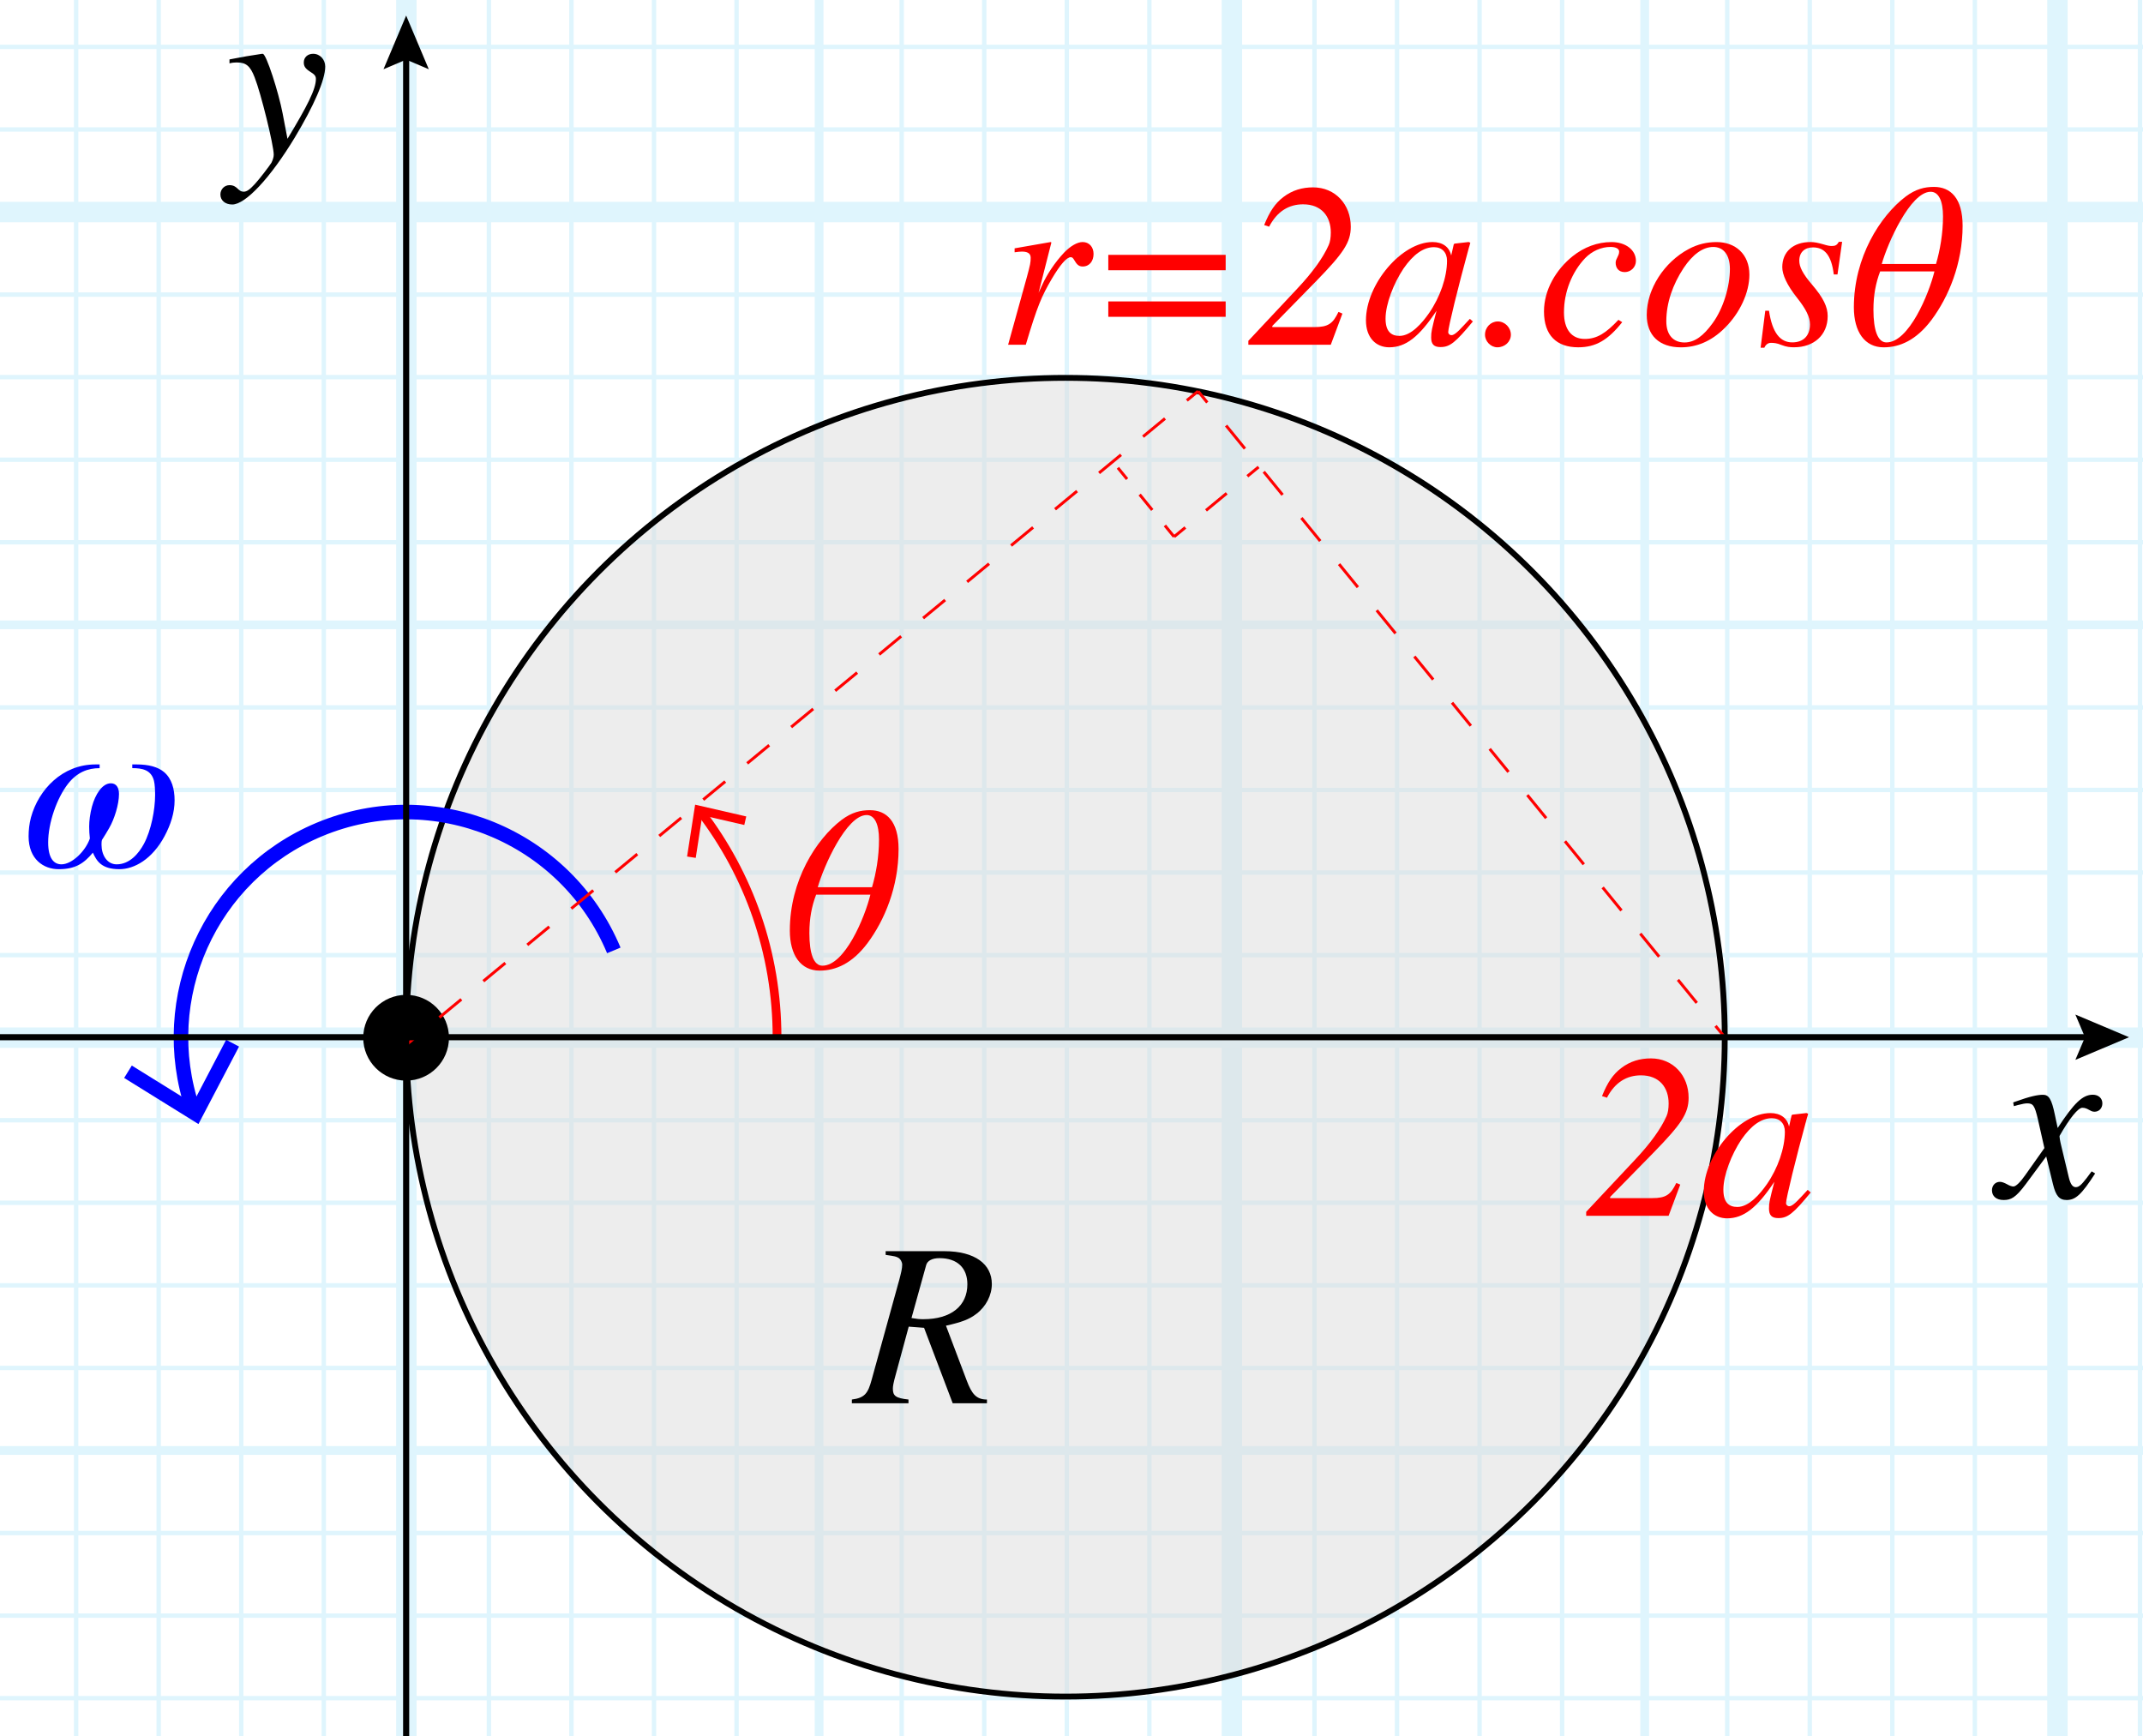 <?xml version="1.0" encoding="utf-8"?>
<!-- Generator: Adobe Illustrator 25.4.1, SVG Export Plug-In . SVG Version: 6.00 Build 0)  -->
<svg version="1.1" xmlns="http://www.w3.org/2000/svg" xmlns:xlink="http://www.w3.org/1999/xlink" x="0px" y="0px"
	 viewBox="0 0 73.583 59.613" enable-background="new 0 0 73.583 59.613" xml:space="preserve">
<g id="Graph_paper" opacity="0.5">
	<g id="Clipped_grid_00000137129446308178077950000013005667437905853064_">
		<defs>
			<rect id="SVGID_1_" x="-1.62" y="-2.47" width="76.454" height="65.043"/>
		</defs>
		<clipPath id="SVGID_00000137115615790251388320000015355958436234721191_">
			<use xlink:href="#SVGID_1_"  overflow="visible"/>
		</clipPath>
		
			<g id="Grid_00000005956039729426101060000000318415640656907949_" opacity="0.25" clip-path="url(#SVGID_00000137115615790251388320000015355958436234721191_)">
			<g id="Horizontal_1_mm_00000044136886791694282240000017533152671076335276_">
				
					<line fill="none" stroke="#00ABEB" stroke-width="0.15" stroke-miterlimit="10" x1="-127.855" y1="-18.232" x2="98.986" y2="-18.232"/>
				
					<line fill="none" stroke="#00ABEB" stroke-width="0.15" stroke-miterlimit="10" x1="-127.855" y1="-21.067" x2="98.986" y2="-21.067"/>
				
					<line fill="none" stroke="#00ABEB" stroke-width="0.15" stroke-miterlimit="10" x1="-127.855" y1="149.012" x2="98.986" y2="149.012"/>
				
					<line fill="none" stroke="#00ABEB" stroke-width="0.15" stroke-miterlimit="10" x1="-127.855" y1="146.177" x2="98.986" y2="146.177"/>
				
					<line fill="none" stroke="#00ABEB" stroke-width="0.15" stroke-miterlimit="10" x1="-127.855" y1="143.343" x2="98.986" y2="143.343"/>
				
					<line fill="none" stroke="#00ABEB" stroke-width="0.15" stroke-miterlimit="10" x1="-127.855" y1="140.508" x2="98.986" y2="140.508"/>
				
					<line fill="none" stroke="#00ABEB" stroke-width="0.15" stroke-miterlimit="10" x1="-127.855" y1="137.673" x2="98.986" y2="137.673"/>
				
					<line fill="none" stroke="#00ABEB" stroke-width="0.15" stroke-miterlimit="10" x1="-127.855" y1="134.839" x2="98.986" y2="134.839"/>
				
					<line fill="none" stroke="#00ABEB" stroke-width="0.15" stroke-miterlimit="10" x1="-127.855" y1="132.004" x2="98.986" y2="132.004"/>
				
					<line fill="none" stroke="#00ABEB" stroke-width="0.15" stroke-miterlimit="10" x1="-127.855" y1="129.17" x2="98.986" y2="129.17"/>
				
					<line fill="none" stroke="#00ABEB" stroke-width="0.15" stroke-miterlimit="10" x1="-127.855" y1="126.335" x2="98.986" y2="126.335"/>
				
					<line fill="none" stroke="#00ABEB" stroke-width="0.15" stroke-miterlimit="10" x1="-127.855" y1="123.5" x2="98.986" y2="123.5"/>
				
					<line fill="none" stroke="#00ABEB" stroke-width="0.15" stroke-miterlimit="10" x1="-127.855" y1="120.666" x2="98.986" y2="120.666"/>
				
					<line fill="none" stroke="#00ABEB" stroke-width="0.15" stroke-miterlimit="10" x1="-127.855" y1="117.831" x2="98.986" y2="117.831"/>
				
					<line fill="none" stroke="#00ABEB" stroke-width="0.15" stroke-miterlimit="10" x1="-127.855" y1="114.996" x2="98.986" y2="114.996"/>
				
					<line fill="none" stroke="#00ABEB" stroke-width="0.15" stroke-miterlimit="10" x1="-127.855" y1="112.162" x2="98.986" y2="112.162"/>
				
					<line fill="none" stroke="#00ABEB" stroke-width="0.15" stroke-miterlimit="10" x1="-127.855" y1="109.327" x2="98.986" y2="109.327"/>
				
					<line fill="none" stroke="#00ABEB" stroke-width="0.15" stroke-miterlimit="10" x1="-127.855" y1="106.492" x2="98.986" y2="106.492"/>
				
					<line fill="none" stroke="#00ABEB" stroke-width="0.15" stroke-miterlimit="10" x1="-127.855" y1="103.658" x2="98.986" y2="103.658"/>
				
					<line fill="none" stroke="#00ABEB" stroke-width="0.15" stroke-miterlimit="10" x1="-127.855" y1="100.823" x2="98.986" y2="100.823"/>
				
					<line fill="none" stroke="#00ABEB" stroke-width="0.15" stroke-miterlimit="10" x1="-127.855" y1="97.988" x2="98.986" y2="97.988"/>
				
					<line fill="none" stroke="#00ABEB" stroke-width="0.15" stroke-miterlimit="10" x1="-127.855" y1="95.154" x2="98.986" y2="95.154"/>
				
					<line fill="none" stroke="#00ABEB" stroke-width="0.15" stroke-miterlimit="10" x1="-127.855" y1="92.319" x2="98.986" y2="92.319"/>
				
					<line fill="none" stroke="#00ABEB" stroke-width="0.15" stroke-miterlimit="10" x1="-127.855" y1="89.484" x2="98.986" y2="89.484"/>
				
					<line fill="none" stroke="#00ABEB" stroke-width="0.15" stroke-miterlimit="10" x1="-127.855" y1="86.65" x2="98.986" y2="86.65"/>
				
					<line fill="none" stroke="#00ABEB" stroke-width="0.15" stroke-miterlimit="10" x1="-127.855" y1="83.815" x2="98.986" y2="83.815"/>
				
					<line fill="none" stroke="#00ABEB" stroke-width="0.15" stroke-miterlimit="10" x1="-127.855" y1="80.981" x2="98.986" y2="80.981"/>
				
					<line fill="none" stroke="#00ABEB" stroke-width="0.15" stroke-miterlimit="10" x1="-127.855" y1="78.146" x2="98.986" y2="78.146"/>
				
					<line fill="none" stroke="#00ABEB" stroke-width="0.15" stroke-miterlimit="10" x1="-127.855" y1="75.311" x2="98.986" y2="75.311"/>
				
					<line fill="none" stroke="#00ABEB" stroke-width="0.15" stroke-miterlimit="10" x1="-127.855" y1="72.477" x2="98.986" y2="72.477"/>
				
					<line fill="none" stroke="#00ABEB" stroke-width="0.15" stroke-miterlimit="10" x1="-127.855" y1="69.642" x2="98.986" y2="69.642"/>
				
					<line fill="none" stroke="#00ABEB" stroke-width="0.15" stroke-miterlimit="10" x1="-127.855" y1="66.807" x2="98.986" y2="66.807"/>
				
					<line fill="none" stroke="#00ABEB" stroke-width="0.15" stroke-miterlimit="10" x1="-127.855" y1="63.973" x2="98.986" y2="63.973"/>
				
					<line fill="none" stroke="#00ABEB" stroke-width="0.15" stroke-miterlimit="10" x1="-127.855" y1="61.138" x2="98.986" y2="61.138"/>
				
					<line fill="none" stroke="#00ABEB" stroke-width="0.15" stroke-miterlimit="10" x1="-127.855" y1="58.303" x2="98.986" y2="58.303"/>
				
					<line fill="none" stroke="#00ABEB" stroke-width="0.15" stroke-miterlimit="10" x1="-127.855" y1="55.469" x2="98.986" y2="55.469"/>
				
					<line fill="none" stroke="#00ABEB" stroke-width="0.15" stroke-miterlimit="10" x1="-127.855" y1="52.634" x2="98.986" y2="52.634"/>
				
					<line fill="none" stroke="#00ABEB" stroke-width="0.15" stroke-miterlimit="10" x1="-127.855" y1="49.799" x2="98.986" y2="49.799"/>
				
					<line fill="none" stroke="#00ABEB" stroke-width="0.15" stroke-miterlimit="10" x1="-127.855" y1="46.965" x2="98.986" y2="46.965"/>
				
					<line fill="none" stroke="#00ABEB" stroke-width="0.15" stroke-miterlimit="10" x1="-127.855" y1="44.13" x2="98.986" y2="44.13"/>
				
					<line fill="none" stroke="#00ABEB" stroke-width="0.15" stroke-miterlimit="10" x1="-127.855" y1="41.295" x2="98.986" y2="41.295"/>
				
					<line fill="none" stroke="#00ABEB" stroke-width="0.15" stroke-miterlimit="10" x1="-127.855" y1="38.461" x2="98.986" y2="38.461"/>
				
					<line fill="none" stroke="#00ABEB" stroke-width="0.15" stroke-miterlimit="10" x1="-127.855" y1="35.626" x2="98.986" y2="35.626"/>
				
					<line fill="none" stroke="#00ABEB" stroke-width="0.15" stroke-miterlimit="10" x1="-127.855" y1="32.792" x2="98.986" y2="32.792"/>
				
					<line fill="none" stroke="#00ABEB" stroke-width="0.15" stroke-miterlimit="10" x1="-127.855" y1="29.957" x2="98.986" y2="29.957"/>
				
					<line fill="none" stroke="#00ABEB" stroke-width="0.15" stroke-miterlimit="10" x1="-127.855" y1="27.122" x2="98.986" y2="27.122"/>
				
					<line fill="none" stroke="#00ABEB" stroke-width="0.15" stroke-miterlimit="10" x1="-127.855" y1="24.288" x2="98.986" y2="24.288"/>
				
					<line fill="none" stroke="#00ABEB" stroke-width="0.15" stroke-miterlimit="10" x1="-127.855" y1="21.453" x2="98.986" y2="21.453"/>
				
					<line fill="none" stroke="#00ABEB" stroke-width="0.15" stroke-miterlimit="10" x1="-127.855" y1="18.618" x2="98.986" y2="18.618"/>
				
					<line fill="none" stroke="#00ABEB" stroke-width="0.15" stroke-miterlimit="10" x1="-127.855" y1="15.784" x2="98.986" y2="15.784"/>
				
					<line fill="none" stroke="#00ABEB" stroke-width="0.15" stroke-miterlimit="10" x1="-127.855" y1="12.949" x2="98.986" y2="12.949"/>
				
					<line fill="none" stroke="#00ABEB" stroke-width="0.15" stroke-miterlimit="10" x1="-127.855" y1="10.114" x2="98.986" y2="10.114"/>
				
					<line fill="none" stroke="#00ABEB" stroke-width="0.15" stroke-miterlimit="10" x1="-127.855" y1="7.28" x2="98.986" y2="7.28"/>
				
					<line fill="none" stroke="#00ABEB" stroke-width="0.15" stroke-miterlimit="10" x1="-127.855" y1="4.445" x2="98.986" y2="4.445"/>
				
					<line fill="none" stroke="#00ABEB" stroke-width="0.15" stroke-miterlimit="10" x1="-127.855" y1="1.61" x2="98.986" y2="1.61"/>
				
					<line fill="none" stroke="#00ABEB" stroke-width="0.15" stroke-miterlimit="10" x1="-127.855" y1="-1.224" x2="98.986" y2="-1.224"/>
				
					<line fill="none" stroke="#00ABEB" stroke-width="0.15" stroke-miterlimit="10" x1="-127.855" y1="-4.059" x2="98.986" y2="-4.059"/>
				
					<line fill="none" stroke="#00ABEB" stroke-width="0.15" stroke-miterlimit="10" x1="-127.855" y1="-6.893" x2="98.986" y2="-6.893"/>
				
					<line fill="none" stroke="#00ABEB" stroke-width="0.15" stroke-miterlimit="10" x1="-127.855" y1="-9.728" x2="98.986" y2="-9.728"/>
				
					<line fill="none" stroke="#00ABEB" stroke-width="0.15" stroke-miterlimit="10" x1="-127.855" y1="-12.563" x2="98.986" y2="-12.563"/>
				
					<line fill="none" stroke="#00ABEB" stroke-width="0.15" stroke-miterlimit="10" x1="-127.855" y1="-15.397" x2="98.986" y2="-15.397"/>
			</g>
			<g id="Vertical_1_mm_00000016046155830880385390000014987853359577666225_">
				<g>
					
						<line fill="none" stroke="#00ABEB" stroke-width="0.15" stroke-miterlimit="10" x1="-127.779" y1="148.998" x2="-127.779" y2="-21.142"/>
				</g>
				
					<line fill="none" stroke="#00ABEB" stroke-width="0.15" stroke-miterlimit="10" x1="-124.945" y1="148.998" x2="-124.945" y2="-21.142"/>
				
					<line fill="none" stroke="#00ABEB" stroke-width="0.15" stroke-miterlimit="10" x1="-122.11" y1="148.998" x2="-122.11" y2="-21.142"/>
				
					<line fill="none" stroke="#00ABEB" stroke-width="0.15" stroke-miterlimit="10" x1="-119.275" y1="148.998" x2="-119.275" y2="-21.142"/>
				
					<line fill="none" stroke="#00ABEB" stroke-width="0.15" stroke-miterlimit="10" x1="-116.442" y1="148.998" x2="-116.442" y2="-21.142"/>
				
					<line fill="none" stroke="#00ABEB" stroke-width="0.15" stroke-miterlimit="10" x1="-113.607" y1="148.998" x2="-113.607" y2="-21.142"/>
				
					<line fill="none" stroke="#00ABEB" stroke-width="0.15" stroke-miterlimit="10" x1="-110.772" y1="148.998" x2="-110.772" y2="-21.142"/>
				
					<line fill="none" stroke="#00ABEB" stroke-width="0.15" stroke-miterlimit="10" x1="-107.938" y1="148.998" x2="-107.938" y2="-21.142"/>
				
					<line fill="none" stroke="#00ABEB" stroke-width="0.15" stroke-miterlimit="10" x1="-105.102" y1="148.998" x2="-105.102" y2="-21.142"/>
				
					<line fill="none" stroke="#00ABEB" stroke-width="0.15" stroke-miterlimit="10" x1="-102.268" y1="148.998" x2="-102.268" y2="-21.142"/>
				
					<line fill="none" stroke="#00ABEB" stroke-width="0.15" stroke-miterlimit="10" x1="-99.433" y1="148.998" x2="-99.433" y2="-21.142"/>
				
					<line fill="none" stroke="#00ABEB" stroke-width="0.15" stroke-miterlimit="10" x1="-96.598" y1="148.998" x2="-96.598" y2="-21.142"/>
				
					<line fill="none" stroke="#00ABEB" stroke-width="0.15" stroke-miterlimit="10" x1="-93.764" y1="148.998" x2="-93.764" y2="-21.142"/>
				
					<line fill="none" stroke="#00ABEB" stroke-width="0.15" stroke-miterlimit="10" x1="-90.929" y1="148.998" x2="-90.929" y2="-21.142"/>
				
					<line fill="none" stroke="#00ABEB" stroke-width="0.15" stroke-miterlimit="10" x1="-88.094" y1="148.998" x2="-88.094" y2="-21.142"/>
				
					<line fill="none" stroke="#00ABEB" stroke-width="0.15" stroke-miterlimit="10" x1="-85.26" y1="148.998" x2="-85.26" y2="-21.142"/>
				
					<line fill="none" stroke="#00ABEB" stroke-width="0.15" stroke-miterlimit="10" x1="-82.425" y1="148.998" x2="-82.425" y2="-21.142"/>
				
					<line fill="none" stroke="#00ABEB" stroke-width="0.15" stroke-miterlimit="10" x1="-79.59" y1="148.998" x2="-79.59" y2="-21.142"/>
				
					<line fill="none" stroke="#00ABEB" stroke-width="0.15" stroke-miterlimit="10" x1="-76.756" y1="148.998" x2="-76.756" y2="-21.142"/>
				
					<line fill="none" stroke="#00ABEB" stroke-width="0.15" stroke-miterlimit="10" x1="-73.921" y1="148.998" x2="-73.921" y2="-21.142"/>
				
					<line fill="none" stroke="#00ABEB" stroke-width="0.15" stroke-miterlimit="10" x1="-71.087" y1="148.998" x2="-71.087" y2="-21.142"/>
				
					<line fill="none" stroke="#00ABEB" stroke-width="0.15" stroke-miterlimit="10" x1="-68.253" y1="148.998" x2="-68.253" y2="-21.142"/>
				
					<line fill="none" stroke="#00ABEB" stroke-width="0.15" stroke-miterlimit="10" x1="-65.418" y1="148.998" x2="-65.418" y2="-21.142"/>
				
					<line fill="none" stroke="#00ABEB" stroke-width="0.15" stroke-miterlimit="10" x1="-62.583" y1="148.998" x2="-62.583" y2="-21.142"/>
				
					<line fill="none" stroke="#00ABEB" stroke-width="0.15" stroke-miterlimit="10" x1="-59.748" y1="148.998" x2="-59.748" y2="-21.142"/>
				
					<line fill="none" stroke="#00ABEB" stroke-width="0.15" stroke-miterlimit="10" x1="-56.913" y1="148.998" x2="-56.913" y2="-21.142"/>
				
					<line fill="none" stroke="#00ABEB" stroke-width="0.15" stroke-miterlimit="10" x1="-54.079" y1="148.998" x2="-54.079" y2="-21.142"/>
				
					<line fill="none" stroke="#00ABEB" stroke-width="0.15" stroke-miterlimit="10" x1="-51.244" y1="148.998" x2="-51.244" y2="-21.142"/>
				
					<line fill="none" stroke="#00ABEB" stroke-width="0.15" stroke-miterlimit="10" x1="-48.409" y1="148.998" x2="-48.409" y2="-21.142"/>
				
					<line fill="none" stroke="#00ABEB" stroke-width="0.15" stroke-miterlimit="10" x1="-45.575" y1="148.998" x2="-45.575" y2="-21.142"/>
				
					<line fill="none" stroke="#00ABEB" stroke-width="0.15" stroke-miterlimit="10" x1="-42.74" y1="148.998" x2="-42.74" y2="-21.142"/>
				
					<line fill="none" stroke="#00ABEB" stroke-width="0.15" stroke-miterlimit="10" x1="-39.905" y1="148.998" x2="-39.905" y2="-21.142"/>
				
					<line fill="none" stroke="#00ABEB" stroke-width="0.15" stroke-miterlimit="10" x1="-37.071" y1="148.998" x2="-37.071" y2="-21.142"/>
				
					<line fill="none" stroke="#00ABEB" stroke-width="0.15" stroke-miterlimit="10" x1="-34.236" y1="148.998" x2="-34.236" y2="-21.142"/>
				
					<line fill="none" stroke="#00ABEB" stroke-width="0.15" stroke-miterlimit="10" x1="-31.401" y1="148.998" x2="-31.401" y2="-21.142"/>
				
					<line fill="none" stroke="#00ABEB" stroke-width="0.15" stroke-miterlimit="10" x1="-28.567" y1="148.998" x2="-28.567" y2="-21.142"/>
				
					<line fill="none" stroke="#00ABEB" stroke-width="0.15" stroke-miterlimit="10" x1="-25.733" y1="148.998" x2="-25.733" y2="-21.142"/>
				
					<line fill="none" stroke="#00ABEB" stroke-width="0.15" stroke-miterlimit="10" x1="-22.898" y1="148.998" x2="-22.898" y2="-21.142"/>
				
					<line fill="none" stroke="#00ABEB" stroke-width="0.15" stroke-miterlimit="10" x1="-20.064" y1="148.998" x2="-20.064" y2="-21.142"/>
				
					<line fill="none" stroke="#00ABEB" stroke-width="0.15" stroke-miterlimit="10" x1="-17.229" y1="148.998" x2="-17.229" y2="-21.142"/>
				
					<line fill="none" stroke="#00ABEB" stroke-width="0.15" stroke-miterlimit="10" x1="-14.395" y1="148.998" x2="-14.395" y2="-21.142"/>
				
					<line fill="none" stroke="#00ABEB" stroke-width="0.15" stroke-miterlimit="10" x1="-11.559" y1="148.998" x2="-11.559" y2="-21.142"/>
				
					<line fill="none" stroke="#00ABEB" stroke-width="0.15" stroke-miterlimit="10" x1="-8.724" y1="148.998" x2="-8.724" y2="-21.142"/>
				
					<line fill="none" stroke="#00ABEB" stroke-width="0.15" stroke-miterlimit="10" x1="-5.89" y1="148.998" x2="-5.89" y2="-21.142"/>
				
					<line fill="none" stroke="#00ABEB" stroke-width="0.15" stroke-miterlimit="10" x1="-3.055" y1="148.998" x2="-3.055" y2="-21.142"/>
				
					<line fill="none" stroke="#00ABEB" stroke-width="0.15" stroke-miterlimit="10" x1="-0.22" y1="148.998" x2="-0.22" y2="-21.142"/>
				
					<line fill="none" stroke="#00ABEB" stroke-width="0.15" stroke-miterlimit="10" x1="2.614" y1="148.998" x2="2.614" y2="-21.142"/>
				
					<line fill="none" stroke="#00ABEB" stroke-width="0.15" stroke-miterlimit="10" x1="5.449" y1="148.998" x2="5.449" y2="-21.142"/>
				
					<line fill="none" stroke="#00ABEB" stroke-width="0.15" stroke-miterlimit="10" x1="8.284" y1="148.998" x2="8.284" y2="-21.142"/>
				
					<line fill="none" stroke="#00ABEB" stroke-width="0.15" stroke-miterlimit="10" x1="11.118" y1="148.998" x2="11.118" y2="-21.142"/>
				
					<line fill="none" stroke="#00ABEB" stroke-width="0.15" stroke-miterlimit="10" x1="13.953" y1="148.998" x2="13.953" y2="-21.142"/>
				
					<line fill="none" stroke="#00ABEB" stroke-width="0.15" stroke-miterlimit="10" x1="16.787" y1="148.998" x2="16.787" y2="-21.142"/>
				
					<line fill="none" stroke="#00ABEB" stroke-width="0.15" stroke-miterlimit="10" x1="19.621" y1="148.998" x2="19.621" y2="-21.142"/>
				
					<line fill="none" stroke="#00ABEB" stroke-width="0.15" stroke-miterlimit="10" x1="22.456" y1="148.998" x2="22.456" y2="-21.142"/>
				
					<line fill="none" stroke="#00ABEB" stroke-width="0.15" stroke-miterlimit="10" x1="25.291" y1="148.998" x2="25.291" y2="-21.142"/>
				
					<line fill="none" stroke="#00ABEB" stroke-width="0.15" stroke-miterlimit="10" x1="28.125" y1="148.998" x2="28.125" y2="-21.142"/>
				
					<line fill="none" stroke="#00ABEB" stroke-width="0.15" stroke-miterlimit="10" x1="30.961" y1="148.998" x2="30.961" y2="-21.142"/>
				
					<line fill="none" stroke="#00ABEB" stroke-width="0.15" stroke-miterlimit="10" x1="33.795" y1="148.998" x2="33.795" y2="-21.142"/>
				
					<line fill="none" stroke="#00ABEB" stroke-width="0.15" stroke-miterlimit="10" x1="36.63" y1="148.998" x2="36.63" y2="-21.142"/>
				
					<line fill="none" stroke="#00ABEB" stroke-width="0.15" stroke-miterlimit="10" x1="39.465" y1="148.998" x2="39.465" y2="-21.142"/>
				
					<line fill="none" stroke="#00ABEB" stroke-width="0.15" stroke-miterlimit="10" x1="42.299" y1="148.998" x2="42.299" y2="-21.142"/>
				
					<line fill="none" stroke="#00ABEB" stroke-width="0.15" stroke-miterlimit="10" x1="45.134" y1="148.998" x2="45.134" y2="-21.142"/>
				
					<line fill="none" stroke="#00ABEB" stroke-width="0.15" stroke-miterlimit="10" x1="47.969" y1="148.998" x2="47.969" y2="-21.142"/>
				
					<line fill="none" stroke="#00ABEB" stroke-width="0.15" stroke-miterlimit="10" x1="50.803" y1="148.998" x2="50.803" y2="-21.142"/>
				
					<line fill="none" stroke="#00ABEB" stroke-width="0.15" stroke-miterlimit="10" x1="53.638" y1="148.998" x2="53.638" y2="-21.142"/>
				
					<line fill="none" stroke="#00ABEB" stroke-width="0.15" stroke-miterlimit="10" x1="56.473" y1="148.998" x2="56.473" y2="-21.142"/>
				
					<line fill="none" stroke="#00ABEB" stroke-width="0.15" stroke-miterlimit="10" x1="59.307" y1="148.998" x2="59.307" y2="-21.142"/>
				
					<line fill="none" stroke="#00ABEB" stroke-width="0.15" stroke-miterlimit="10" x1="62.141" y1="148.998" x2="62.141" y2="-21.142"/>
				
					<line fill="none" stroke="#00ABEB" stroke-width="0.15" stroke-miterlimit="10" x1="64.976" y1="148.998" x2="64.976" y2="-21.142"/>
				
					<line fill="none" stroke="#00ABEB" stroke-width="0.15" stroke-miterlimit="10" x1="67.81" y1="148.998" x2="67.81" y2="-21.142"/>
				
					<line fill="none" stroke="#00ABEB" stroke-width="0.15" stroke-miterlimit="10" x1="70.645" y1="148.998" x2="70.645" y2="-21.142"/>
				
					<line fill="none" stroke="#00ABEB" stroke-width="0.15" stroke-miterlimit="10" x1="73.48" y1="148.998" x2="73.48" y2="-21.142"/>
				
					<line fill="none" stroke="#00ABEB" stroke-width="0.15" stroke-miterlimit="10" x1="76.315" y1="148.998" x2="76.315" y2="-21.142"/>
				
					<line fill="none" stroke="#00ABEB" stroke-width="0.15" stroke-miterlimit="10" x1="79.15" y1="148.998" x2="79.15" y2="-21.142"/>
				
					<line fill="none" stroke="#00ABEB" stroke-width="0.15" stroke-miterlimit="10" x1="81.984" y1="148.998" x2="81.984" y2="-21.142"/>
				
					<line fill="none" stroke="#00ABEB" stroke-width="0.15" stroke-miterlimit="10" x1="84.819" y1="148.998" x2="84.819" y2="-21.142"/>
				
					<line fill="none" stroke="#00ABEB" stroke-width="0.15" stroke-miterlimit="10" x1="87.654" y1="148.998" x2="87.654" y2="-21.142"/>
				
					<line fill="none" stroke="#00ABEB" stroke-width="0.15" stroke-miterlimit="10" x1="90.488" y1="148.998" x2="90.488" y2="-21.142"/>
				
					<line fill="none" stroke="#00ABEB" stroke-width="0.15" stroke-miterlimit="10" x1="93.323" y1="148.998" x2="93.323" y2="-21.142"/>
				
					<line fill="none" stroke="#00ABEB" stroke-width="0.15" stroke-miterlimit="10" x1="96.158" y1="148.998" x2="96.158" y2="-21.142"/>
				
					<line fill="none" stroke="#00ABEB" stroke-width="0.15" stroke-miterlimit="10" x1="98.992" y1="148.998" x2="98.992" y2="-21.142"/>
			</g>
			<g id="Horizontal_5_mm_00000154426311712348742180000010506178608242540189_">
				
					<line fill="none" stroke="#00ABEB" stroke-width="0.3" stroke-miterlimit="10" x1="-128.129" y1="149.012" x2="98.986" y2="149.012"/>
				
					<line fill="none" stroke="#00ABEB" stroke-width="0.3" stroke-miterlimit="10" x1="-128.129" y1="134.839" x2="98.986" y2="134.839"/>
				
					<line fill="none" stroke="#00ABEB" stroke-width="0.3" stroke-miterlimit="10" x1="-128.129" y1="120.666" x2="98.986" y2="120.666"/>
				
					<line fill="none" stroke="#00ABEB" stroke-width="0.3" stroke-miterlimit="10" x1="-128.129" y1="106.492" x2="98.986" y2="106.492"/>
				
					<line fill="none" stroke="#00ABEB" stroke-width="0.3" stroke-miterlimit="10" x1="-128.129" y1="92.319" x2="98.986" y2="92.319"/>
				
					<line fill="none" stroke="#00ABEB" stroke-width="0.3" stroke-miterlimit="10" x1="-128.129" y1="78.146" x2="98.986" y2="78.146"/>
				
					<line fill="none" stroke="#00ABEB" stroke-width="0.3" stroke-miterlimit="10" x1="-128.129" y1="63.973" x2="98.986" y2="63.973"/>
				
					<line fill="none" stroke="#00ABEB" stroke-width="0.3" stroke-miterlimit="10" x1="-128.129" y1="49.799" x2="98.986" y2="49.799"/>
				
					<line fill="none" stroke="#00ABEB" stroke-width="0.3" stroke-miterlimit="10" x1="-128.129" y1="35.626" x2="98.986" y2="35.626"/>
				
					<line fill="none" stroke="#00ABEB" stroke-width="0.3" stroke-miterlimit="10" x1="-128.129" y1="21.453" x2="98.986" y2="21.453"/>
				<line fill="none" stroke="#00ABEB" stroke-width="0.3" stroke-miterlimit="10" x1="-128.129" y1="7.28" x2="98.986" y2="7.28"/>
			</g>
			<g id="Vertical_5_mm_00000170973566251656441140000007262765594017732280_">
				
					<line fill="none" stroke="#00ABEB" stroke-width="0.3" stroke-miterlimit="10" x1="-127.779" y1="148.998" x2="-127.779" y2="-21.417"/>
				
					<line fill="none" stroke="#00ABEB" stroke-width="0.3" stroke-miterlimit="10" x1="-113.607" y1="148.998" x2="-113.607" y2="-21.417"/>
				
					<line fill="none" stroke="#00ABEB" stroke-width="0.3" stroke-miterlimit="10" x1="-99.433" y1="148.998" x2="-99.433" y2="-21.417"/>
				
					<line fill="none" stroke="#00ABEB" stroke-width="0.3" stroke-miterlimit="10" x1="-85.26" y1="148.998" x2="-85.26" y2="-21.417"/>
				
					<line fill="none" stroke="#00ABEB" stroke-width="0.3" stroke-miterlimit="10" x1="-71.087" y1="148.998" x2="-71.087" y2="-21.417"/>
				
					<line fill="none" stroke="#00ABEB" stroke-width="0.3" stroke-miterlimit="10" x1="-56.913" y1="148.998" x2="-56.913" y2="-21.417"/>
				
					<line fill="none" stroke="#00ABEB" stroke-width="0.3" stroke-miterlimit="10" x1="-42.74" y1="148.998" x2="-42.74" y2="-21.417"/>
				
					<line fill="none" stroke="#00ABEB" stroke-width="0.3" stroke-miterlimit="10" x1="-28.567" y1="148.998" x2="-28.567" y2="-21.417"/>
				
					<line fill="none" stroke="#00ABEB" stroke-width="0.3" stroke-miterlimit="10" x1="-14.395" y1="148.998" x2="-14.395" y2="-21.417"/>
				
					<line fill="none" stroke="#00ABEB" stroke-width="0.3" stroke-miterlimit="10" x1="-0.22" y1="148.998" x2="-0.22" y2="-21.417"/>
				
					<line fill="none" stroke="#00ABEB" stroke-width="0.3" stroke-miterlimit="10" x1="13.953" y1="148.998" x2="13.953" y2="-21.417"/>
				
					<line fill="none" stroke="#00ABEB" stroke-width="0.3" stroke-miterlimit="10" x1="28.125" y1="148.998" x2="28.125" y2="-21.417"/>
				
					<line fill="none" stroke="#00ABEB" stroke-width="0.3" stroke-miterlimit="10" x1="42.299" y1="148.998" x2="42.299" y2="-21.417"/>
				
					<line fill="none" stroke="#00ABEB" stroke-width="0.3" stroke-miterlimit="10" x1="56.473" y1="148.998" x2="56.473" y2="-21.417"/>
				
					<line fill="none" stroke="#00ABEB" stroke-width="0.3" stroke-miterlimit="10" x1="70.645" y1="148.998" x2="70.645" y2="-21.417"/>
				
					<line fill="none" stroke="#00ABEB" stroke-width="0.3" stroke-miterlimit="10" x1="84.819" y1="148.998" x2="84.819" y2="-21.417"/>
				
					<line fill="none" stroke="#00ABEB" stroke-width="0.3" stroke-miterlimit="10" x1="98.992" y1="148.998" x2="98.992" y2="-21.417"/>
			</g>
			<g id="Horizontal_10_mm_00000094595273323708669860000010643007941384694198_">
				
					<line id="_x31_9_00000003790477251800842570000011745658169838803890_" fill="none" stroke="#00ABEB" stroke-width="0.7" stroke-miterlimit="10" x1="-128.129" y1="149.012" x2="98.986" y2="149.012"/>
				
					<line id="_x32_0_00000088122422810694144340000010470923134600732592_" fill="none" stroke="#00ABEB" stroke-width="0.7" stroke-miterlimit="10" x1="-128.129" y1="120.666" x2="98.986" y2="120.666"/>
				
					<line id="_x32_1_00000154403830626297250770000005428275677358953369_" fill="none" stroke="#00ABEB" stroke-width="0.7" stroke-miterlimit="10" x1="-128.129" y1="92.319" x2="98.986" y2="92.319"/>
				
					<line id="_x32_2_00000008848634857859620730000000593830812565524150_" fill="none" stroke="#00ABEB" stroke-width="0.7" stroke-miterlimit="10" x1="-128.129" y1="63.973" x2="98.986" y2="63.973"/>
				
					<line id="_x32_3_00000098191307111205213110000007297084638537350073_" fill="none" stroke="#00ABEB" stroke-width="0.7" stroke-miterlimit="10" x1="-128.129" y1="35.626" x2="98.986" y2="35.626"/>
				
					<line id="_x32_4_00000179639626062406001730000006094729316246840739_" fill="none" stroke="#00ABEB" stroke-width="0.7" stroke-miterlimit="10" x1="-128.129" y1="7.28" x2="98.986" y2="7.28"/>
				
					<line id="_x32_5_00000134937517992137776350000014589707839695480755_" fill="none" stroke="#00ABEB" stroke-width="0.7" stroke-miterlimit="10" x1="-128.129" y1="-21.067" x2="98.986" y2="-21.067"/>
			</g>
			<g id="Vertical_10_mm_00000051346450113319515620000016451555297870703540_">
				
					<line id="_x30__00000101070147306916411510000016769017129953685687_" fill="none" stroke="#00ABEB" stroke-width="0.7" stroke-miterlimit="10" x1="-127.779" y1="148.998" x2="-127.779" y2="-21.417"/>
				
					<line id="_x31__00000102508218024800849310000002743436313320791949_" fill="none" stroke="#00ABEB" stroke-width="0.7" stroke-miterlimit="10" x1="-99.433" y1="148.998" x2="-99.433" y2="-21.417"/>
				
					<line id="_x32__00000069385796188214243980000017957100060824408969_" fill="none" stroke="#00ABEB" stroke-width="0.7" stroke-miterlimit="10" x1="-71.087" y1="148.998" x2="-71.087" y2="-21.417"/>
				
					<line id="_x33__00000147198831960730885800000004402581641643020466_" fill="none" stroke="#00ABEB" stroke-width="0.7" stroke-miterlimit="10" x1="-42.74" y1="148.998" x2="-42.74" y2="-21.417"/>
				
					<line id="_x34__00000147915714370603737800000005187347742796262817_" fill="none" stroke="#00ABEB" stroke-width="0.7" stroke-miterlimit="10" x1="-14.395" y1="148.998" x2="-14.395" y2="-21.417"/>
				
					<line id="_x35__00000058557089507539020920000015059199104308319890_" fill="none" stroke="#00ABEB" stroke-width="0.7" stroke-miterlimit="10" x1="13.953" y1="148.998" x2="13.953" y2="-21.417"/>
				
					<line id="_x36__00000016778786381810378780000009071733393313506705_" fill="none" stroke="#00ABEB" stroke-width="0.7" stroke-miterlimit="10" x1="42.299" y1="148.998" x2="42.299" y2="-21.417"/>
				
					<line id="_x37__00000178188396445801986950000014217073854554142906_" fill="none" stroke="#00ABEB" stroke-width="0.7" stroke-miterlimit="10" x1="70.645" y1="148.998" x2="70.645" y2="-21.417"/>
				
					<line id="_x38__00000026871890071483757690000001166700500939757223_" fill="none" stroke="#00ABEB" stroke-width="0.7" stroke-miterlimit="10" x1="98.992" y1="148.998" x2="98.992" y2="-21.417"/>
			</g>
		</g>
	</g>
</g>
<g id="Layer_3">
	<g>
		<path d="M9.871,4.766c0.68-1.127,0.976-1.703,0.976-2.055c0-0.112-0.056-0.16-0.208-0.256c-0.16-0.104-0.208-0.184-0.208-0.312
			c0-0.176,0.136-0.296,0.32-0.296c0.24,0,0.416,0.2,0.416,0.439c0,0.456-0.384,1.335-1.047,2.439
			C9.288,6.101,8.432,7.021,7.976,7.021c-0.24,0-0.408-0.136-0.408-0.344c0-0.176,0.136-0.32,0.312-0.32
			c0.28,0,0.28,0.224,0.488,0.224c0.104,0,0.2-0.064,0.384-0.264c0.144-0.152,0.503-0.624,0.567-0.728
			c0.048-0.096,0.08-0.192,0.08-0.28c0-0.32-0.44-2.111-0.656-2.654C8.592,2.263,8.448,2.144,8.128,2.144
			c-0.088,0-0.16,0.008-0.248,0.032V2.04c0.088-0.016,0.176-0.032,0.256-0.048c0.16-0.032,0.423-0.08,0.855-0.144h0.032
			c0.12,0,0.544,1.327,0.68,2.039L9.871,4.766z"/>
	</g>
	<g>
		<path d="M70.653,38.728c0.56-0.855,0.855-1.143,1.207-1.143c0.192,0,0.328,0.12,0.328,0.296c0,0.167-0.112,0.288-0.272,0.288
			c-0.152,0-0.224-0.136-0.416-0.136c-0.144,0-0.432,0.352-0.783,0.967c0,0.056,0.016,0.168,0.064,0.36l0.256,1.071
			c0.056,0.224,0.128,0.328,0.24,0.328c0.104,0,0.192-0.08,0.376-0.319c0.072-0.096,0.104-0.144,0.167-0.224l0.12,0.072
			c-0.464,0.72-0.671,0.912-0.976,0.912c-0.256,0-0.375-0.144-0.472-0.543l-0.232-0.952l-0.704,0.952
			c-0.352,0.472-0.512,0.543-0.759,0.543c-0.248,0-0.4-0.128-0.4-0.336c0-0.16,0.112-0.288,0.272-0.288
			c0.072,0,0.152,0.032,0.256,0.088c0.08,0.048,0.16,0.072,0.208,0.072c0.088,0,0.24-0.152,0.408-0.392l0.656-0.927l-0.224-0.992
			c-0.112-0.48-0.168-0.543-0.368-0.543c-0.064,0-0.16,0.016-0.312,0.056l-0.144,0.04l-0.024-0.128l0.088-0.032
			c0.488-0.176,0.751-0.231,0.936-0.231c0.2,0,0.296,0.144,0.408,0.688L70.653,38.728z"/>
	</g>
	<circle opacity="0.5" fill="#DCDCDC" cx="36.584" cy="35.611" r="22.638"/>
	<circle fill="none" stroke="#000000" stroke-width="0.2" stroke-miterlimit="10" cx="36.584" cy="35.611" r="22.638"/>
	<g>
		<g>
			<path fill="none" stroke="#0000FF" stroke-width="0.5" stroke-miterlimit="10" d="M21.076,32.63
				c-1.646-3.938-6.173-5.796-10.112-4.15c-3.77,1.576-5.634,5.792-4.342,9.604"/>
			<g>
				<polygon fill="#0000FF" points="4.263,37.009 4.526,36.584 6.621,37.884 7.765,35.699 8.208,35.932 6.814,38.592 				"/>
			</g>
		</g>
	</g>
	<circle cx="13.944" cy="35.629" r="1.472"/>
	<g>
		<path fill="#FF0000" d="M35.79,9.773c0.152-0.336,0.424-0.759,0.751-1.104c0.208-0.216,0.448-0.359,0.632-0.359
			c0.224,0,0.376,0.168,0.376,0.408S37.413,9.15,37.174,9.15c-0.144,0-0.208-0.088-0.28-0.208c-0.048-0.08-0.072-0.112-0.128-0.112
			c-0.144,0-0.368,0.264-0.656,0.751c-0.344,0.592-0.488,0.912-0.888,2.255h-0.607l0.647-2.334c0.112-0.416,0.128-0.488,0.128-0.656
			s-0.144-0.208-0.304-0.208c-0.064,0-0.128,0.008-0.248,0.024V8.526l1.239-0.216l0.024,0.016l-0.44,1.727L35.79,9.773z"/>
		<path fill="#FF0000" d="M38.055,9.278V8.75h4.03v0.528H38.055z M38.055,10.877v-0.528h4.03v0.528H38.055z"/>
		<path fill="#FF0000" d="M43.407,7.727c0.192-0.472,0.376-0.744,0.656-0.959c0.312-0.24,0.655-0.335,1.023-0.335
			c0.768,0,1.295,0.591,1.295,1.351c0,0.536-0.248,0.903-1.191,1.871l-1.503,1.535v0.04h1.447c0.472,0,0.632-0.12,0.824-0.52
			l0.136,0.056l-0.4,1.071h-2.83v-0.136l1.679-1.791c0.528-0.56,0.888-1.063,1.08-1.496c0.048-0.104,0.072-0.256,0.072-0.432
			c0-0.552-0.32-0.967-0.951-0.967c-0.48,0-0.888,0.232-1.167,0.768L43.407,7.727z"/>
		<path fill="#FF0000" d="M50.573,11.037c-0.6,0.728-0.792,0.879-1.112,0.879c-0.224,0-0.32-0.096-0.32-0.328
			c0-0.2,0.016-0.264,0.184-0.919c-0.6,0.904-1.063,1.255-1.623,1.255c-0.448,0-0.8-0.32-0.8-0.927c0-1.239,1.224-2.687,2.287-2.687
			c0.344,0,0.576,0.168,0.64,0.463l0.088-0.384l0.024-0.024l0.488-0.056l0.056,0.024c-0.016,0.072-0.024,0.088-0.048,0.168
			c-0.375,1.367-0.711,2.742-0.711,2.902c0,0.056,0.048,0.104,0.112,0.104c0.072,0,0.176-0.064,0.416-0.328l0.216-0.232
			L50.573,11.037z M49.238,8.486c-0.36,0-0.711,0.248-1.047,0.735c-0.336,0.504-0.616,1.215-0.616,1.719
			c0,0.44,0.192,0.592,0.479,0.592c0.4,0,0.776-0.44,1.016-0.784c0.376-0.544,0.616-1.231,0.616-1.799
			C49.685,8.67,49.517,8.486,49.238,8.486z"/>
		<path fill="#FF0000" d="M51.414,11.924c-0.224,0-0.424-0.2-0.424-0.432c0-0.256,0.2-0.456,0.44-0.456
			c0.24,0,0.448,0.208,0.448,0.456C51.878,11.732,51.67,11.924,51.414,11.924z"/>
		<path fill="#FF0000" d="M55.701,11.061c-0.488,0.616-0.911,0.863-1.511,0.863c-0.744,0-1.175-0.416-1.175-1.231
			c0-0.744,0.416-1.439,0.983-1.895c0.392-0.312,0.848-0.487,1.335-0.487s0.839,0.271,0.839,0.647c0,0.216-0.176,0.384-0.384,0.384
			c-0.224,0-0.312-0.16-0.312-0.32c0-0.144,0.12-0.232,0.12-0.384c0-0.096-0.112-0.16-0.295-0.16c-0.32,0-0.64,0.144-0.872,0.384
			c-0.448,0.472-0.728,1.151-0.728,1.863c0,0.576,0.256,0.912,0.712,0.912c0.424,0,0.728-0.2,1.159-0.656L55.701,11.061z"/>
		<path fill="#FF0000" d="M59.221,11.261c-0.464,0.464-0.976,0.664-1.503,0.664c-0.751,0-1.175-0.416-1.175-1.111
			c0-0.896,0.6-1.815,1.439-2.263c0.312-0.168,0.631-0.24,0.959-0.24c0.647,0,1.127,0.416,1.127,1.119
			C60.068,10.038,59.749,10.741,59.221,11.261z M58.829,8.479c-0.352,0-0.704,0.248-1.023,0.728
			c-0.368,0.56-0.591,1.191-0.591,1.823c0,0.48,0.248,0.728,0.624,0.728c0.352,0,0.656-0.232,0.967-0.664
			c0.368-0.504,0.592-1.255,0.592-1.863C59.397,8.742,59.173,8.479,58.829,8.479z"/>
		<path fill="#FF0000" d="M63.093,9.422h-0.128c-0.08-0.664-0.32-0.928-0.712-0.928c-0.28,0-0.472,0.16-0.472,0.456
			c0,0.216,0.12,0.448,0.432,0.815c0.399,0.464,0.543,0.775,0.543,1.087c0,0.664-0.488,1.071-1.151,1.071
			c-0.136,0-0.256-0.008-0.44-0.08c-0.152-0.064-0.264-0.072-0.352-0.072s-0.176,0.04-0.232,0.168h-0.128l0.16-1.271h0.128
			c0.112,0.76,0.384,1.087,0.8,1.087c0.376,0,0.607-0.224,0.607-0.616c0-0.256-0.136-0.527-0.447-0.919
			c-0.344-0.432-0.504-0.792-0.504-1.047c0-0.528,0.376-0.863,0.967-0.863c0.136,0,0.248,0.024,0.448,0.08
			c0.152,0.048,0.224,0.056,0.288,0.056c0.12,0,0.176-0.032,0.24-0.144h0.112L63.093,9.422z"/>
		<path fill="#FF0000" d="M66.317,10.989c-0.52,0.688-1.08,0.936-1.639,0.936c-0.647,0-1.023-0.528-1.023-1.375
			c0-1.719,0.903-3.134,1.775-3.798c0.352-0.264,0.656-0.335,0.976-0.335c0.568,0,0.983,0.384,0.983,1.335
			C67.388,9.046,66.909,10.197,66.317,10.989z M64.558,9.318c-0.152,0.4-0.231,0.815-0.231,1.319c0,0.711,0.152,1.119,0.448,1.119
			c0.768,0,1.455-1.655,1.647-2.438H64.558z M66.476,9.062c0.136-0.464,0.24-1.04,0.24-1.639c0-0.512-0.144-0.839-0.424-0.839
			c-0.696,0-1.479,1.767-1.679,2.479H66.476z"/>
	</g>
	<g>
		<g>
			<path fill="none" stroke="#FF0000" stroke-width="0.3" stroke-miterlimit="10" d="M24.069,27.883
				c1.638,2.143,2.612,4.822,2.612,7.728"/>
			<g>
				<polygon fill="#FF0000" points="23.592,29.407 23.889,29.454 24.115,27.992 25.556,28.324 25.624,28.031 23.868,27.627 				"/>
			</g>
		</g>
	</g>
	<g>
		<path fill="#FF0000" d="M29.782,32.388c-0.52,0.688-1.08,0.936-1.639,0.936c-0.647,0-1.023-0.528-1.023-1.375
			c0-1.719,0.904-3.134,1.775-3.798c0.352-0.264,0.656-0.335,0.976-0.335c0.568,0,0.983,0.384,0.983,1.335
			C30.853,30.445,30.374,31.597,29.782,32.388z M28.023,30.717c-0.152,0.4-0.232,0.815-0.232,1.319c0,0.711,0.152,1.119,0.448,1.119
			c0.768,0,1.455-1.655,1.647-2.438H28.023z M29.942,30.461c0.136-0.464,0.24-1.04,0.24-1.639c0-0.512-0.144-0.839-0.424-0.839
			c-0.696,0-1.479,1.767-1.679,2.479H29.942z"/>
	</g>
	<g>
		<g>
			<g>
				
					<line fill="none" stroke="#FF0000" stroke-width="0.1" stroke-miterlimit="10" x1="13.946" y1="35.875" x2="14.331" y2="35.556"/>
				
					<line fill="none" stroke="#FF0000" stroke-width="0.1" stroke-miterlimit="10" stroke-dasharray="0.979,0.979" x1="15.086" y1="34.933" x2="40.375" y2="14.061"/>
				
					<line fill="none" stroke="#FF0000" stroke-width="0.1" stroke-miterlimit="10" x1="40.752" y1="13.749" x2="41.138" y2="13.431"/>
			</g>
		</g>
		<g>
			<g>
				
					<line fill="none" stroke="#FF0000" stroke-width="0.1" stroke-miterlimit="10" x1="41.138" y1="13.431" x2="41.454" y2="13.819"/>
				
					<line fill="none" stroke="#FF0000" stroke-width="0.1" stroke-miterlimit="10" stroke-dasharray="1.023,1.023" x1="42.1" y1="14.611" x2="58.583" y2="34.827"/>
				
					<line fill="none" stroke="#FF0000" stroke-width="0.1" stroke-miterlimit="10" x1="58.906" y1="35.223" x2="59.222" y2="35.611"/>
			</g>
		</g>
	</g>
	<g>
		<g>
			<g>
				
					<line fill="none" stroke="#FF0000" stroke-width="0.1" stroke-miterlimit="10" x1="43.216" y1="16.033" x2="42.83" y2="16.351"/>
				
					<line fill="none" stroke="#FF0000" stroke-width="0.1" stroke-miterlimit="10" stroke-dasharray="0.921,0.921" x1="42.12" y1="16.937" x2="41.055" y2="17.817"/>
				<line fill="none" stroke="#FF0000" stroke-width="0.1" stroke-miterlimit="10" x1="40.7" y1="18.11" x2="40.314" y2="18.428"/>
			</g>
		</g>
		<g>
			<g>
				
					<line fill="none" stroke="#FF0000" stroke-width="0.1" stroke-miterlimit="10" x1="40.314" y1="18.428" x2="39.998" y2="18.041"/>
				
					<line fill="none" stroke="#FF0000" stroke-width="0.1" stroke-miterlimit="10" stroke-dasharray="0.685,0.685" x1="39.565" y1="17.51" x2="38.916" y2="16.714"/>
				<line fill="none" stroke="#FF0000" stroke-width="0.1" stroke-miterlimit="10" x1="38.7" y1="16.449" x2="38.384" y2="16.061"/>
			</g>
		</g>
	</g>
	<g>
		<path fill="#FF0000" d="M55.007,37.632c0.192-0.472,0.376-0.744,0.656-0.959c0.312-0.24,0.655-0.335,1.023-0.335
			c0.768,0,1.295,0.591,1.295,1.351c0,0.536-0.248,0.903-1.191,1.871l-1.503,1.535v0.04h1.447c0.472,0,0.632-0.12,0.824-0.52
			l0.136,0.056l-0.4,1.071h-2.83v-0.136l1.679-1.791c0.528-0.56,0.888-1.063,1.08-1.496c0.048-0.104,0.072-0.256,0.072-0.432
			c0-0.552-0.32-0.967-0.951-0.967c-0.48,0-0.888,0.232-1.167,0.768L55.007,37.632z"/>
		<path fill="#FF0000" d="M62.173,40.942c-0.6,0.728-0.792,0.879-1.112,0.879c-0.224,0-0.32-0.096-0.32-0.328
			c0-0.2,0.016-0.264,0.184-0.919c-0.6,0.904-1.063,1.255-1.623,1.255c-0.448,0-0.8-0.32-0.8-0.927c0-1.239,1.224-2.687,2.287-2.687
			c0.344,0,0.576,0.168,0.64,0.463l0.088-0.384l0.024-0.024l0.488-0.056l0.056,0.024c-0.016,0.072-0.024,0.088-0.048,0.168
			c-0.375,1.367-0.711,2.742-0.711,2.902c0,0.056,0.048,0.104,0.112,0.104c0.072,0,0.176-0.064,0.416-0.328l0.216-0.232
			L62.173,40.942z M60.838,38.392c-0.36,0-0.711,0.248-1.047,0.735c-0.336,0.504-0.616,1.215-0.616,1.719
			c0,0.44,0.192,0.592,0.479,0.592c0.4,0,0.776-0.44,1.016-0.784c0.376-0.544,0.616-1.231,0.616-1.799
			C61.286,38.575,61.118,38.392,60.838,38.392z"/>
	</g>
</g>
<g id="Layer_2">
	<g>
		<path d="M32.425,42.957c1.055,0,1.631,0.448,1.631,1.127c0,0.384-0.2,0.775-0.528,1.023c-0.248,0.192-0.512,0.288-1.047,0.408
			l0.711,1.879c0.176,0.472,0.336,0.656,0.696,0.656v0.128h-1.176l-0.983-2.59l-0.527-0.04l-0.44,1.623
			c-0.088,0.312-0.104,0.424-0.104,0.503c0,0.24,0.08,0.328,0.536,0.376v0.128H29.25V48.05c0.44-0.056,0.552-0.208,0.68-0.68
			l0.952-3.446c0.056-0.216,0.096-0.368,0.096-0.504c0-0.088-0.056-0.184-0.112-0.224c-0.088-0.056-0.12-0.064-0.456-0.112v-0.128
			H32.425z M31.297,45.252c0.2,0.032,0.264,0.04,0.408,0.04c0.952,0,1.511-0.456,1.511-1.2c0-0.551-0.336-0.896-0.959-0.896
			c-0.248,0-0.416,0.088-0.456,0.24L31.297,45.252z"/>
	</g>
	<g>
		<path fill="none" d="M45.418,23.043"/>
	</g>
	<g>
		<path fill="none" d="M45.197,35.611"/>
	</g>
	<g>
		<g>
			
				<line fill="none" stroke="#000000" stroke-width="0.21" stroke-miterlimit="10" x1="13.946" y1="1.787" x2="13.946" y2="59.871"/>
			<g>
				<polygon points="13.168,2.377 13.946,2.047 14.723,2.377 13.946,0.534 				"/>
			</g>
		</g>
	</g>
	<g>
		<g>
			
				<line fill="none" stroke="#000000" stroke-width="0.21" stroke-miterlimit="10" x1="71.851" y1="35.611" x2="-14.553" y2="35.611"/>
			<g>
				<polygon points="71.261,34.833 71.591,35.611 71.261,36.388 73.104,35.611 				"/>
			</g>
		</g>
	</g>
	<g>
		<path fill="#0000FF" d="M4.684,26.245c0.408,0,0.735,0.08,0.951,0.264c0.264,0.224,0.36,0.583,0.36,0.967
			c0,0.432-0.136,0.84-0.344,1.231c-0.424,0.792-1.04,1.135-1.551,1.135c-0.624,0-0.783-0.288-0.911-0.568
			c-0.312,0.376-0.608,0.568-1.175,0.568c-0.512,0-1.032-0.336-1.032-1.127c0-0.216,0.024-0.432,0.08-0.647
			c0.264-0.968,1.087-1.823,2.215-1.823h0.144v0.128c-0.408,0-0.768,0.144-1.072,0.52c-0.4,0.503-0.695,1.367-0.695,2.031
			c0,0.552,0.2,0.751,0.456,0.751c0.36,0,0.824-0.448,0.976-0.887c-0.016-0.12-0.024-0.296-0.024-0.408
			c0-0.2,0.032-0.447,0.096-0.688c0.112-0.416,0.352-0.799,0.648-0.799c0.191,0,0.28,0.152,0.28,0.368
			c0,0.36-0.16,0.863-0.336,1.167c-0.064,0.112-0.168,0.288-0.248,0.408c-0.016,0.056-0.016,0.112-0.016,0.168
			c0,0.344,0.184,0.671,0.52,0.671c0.448,0,0.759-0.375,0.936-0.704c0.248-0.464,0.384-1.167,0.384-1.679
			c0-0.144-0.008-0.368-0.04-0.488c-0.096-0.376-0.408-0.432-0.744-0.432v-0.128H4.684z"/>
	</g>
	<g>
	</g>
	<g>
	</g>
</g>
</svg>
